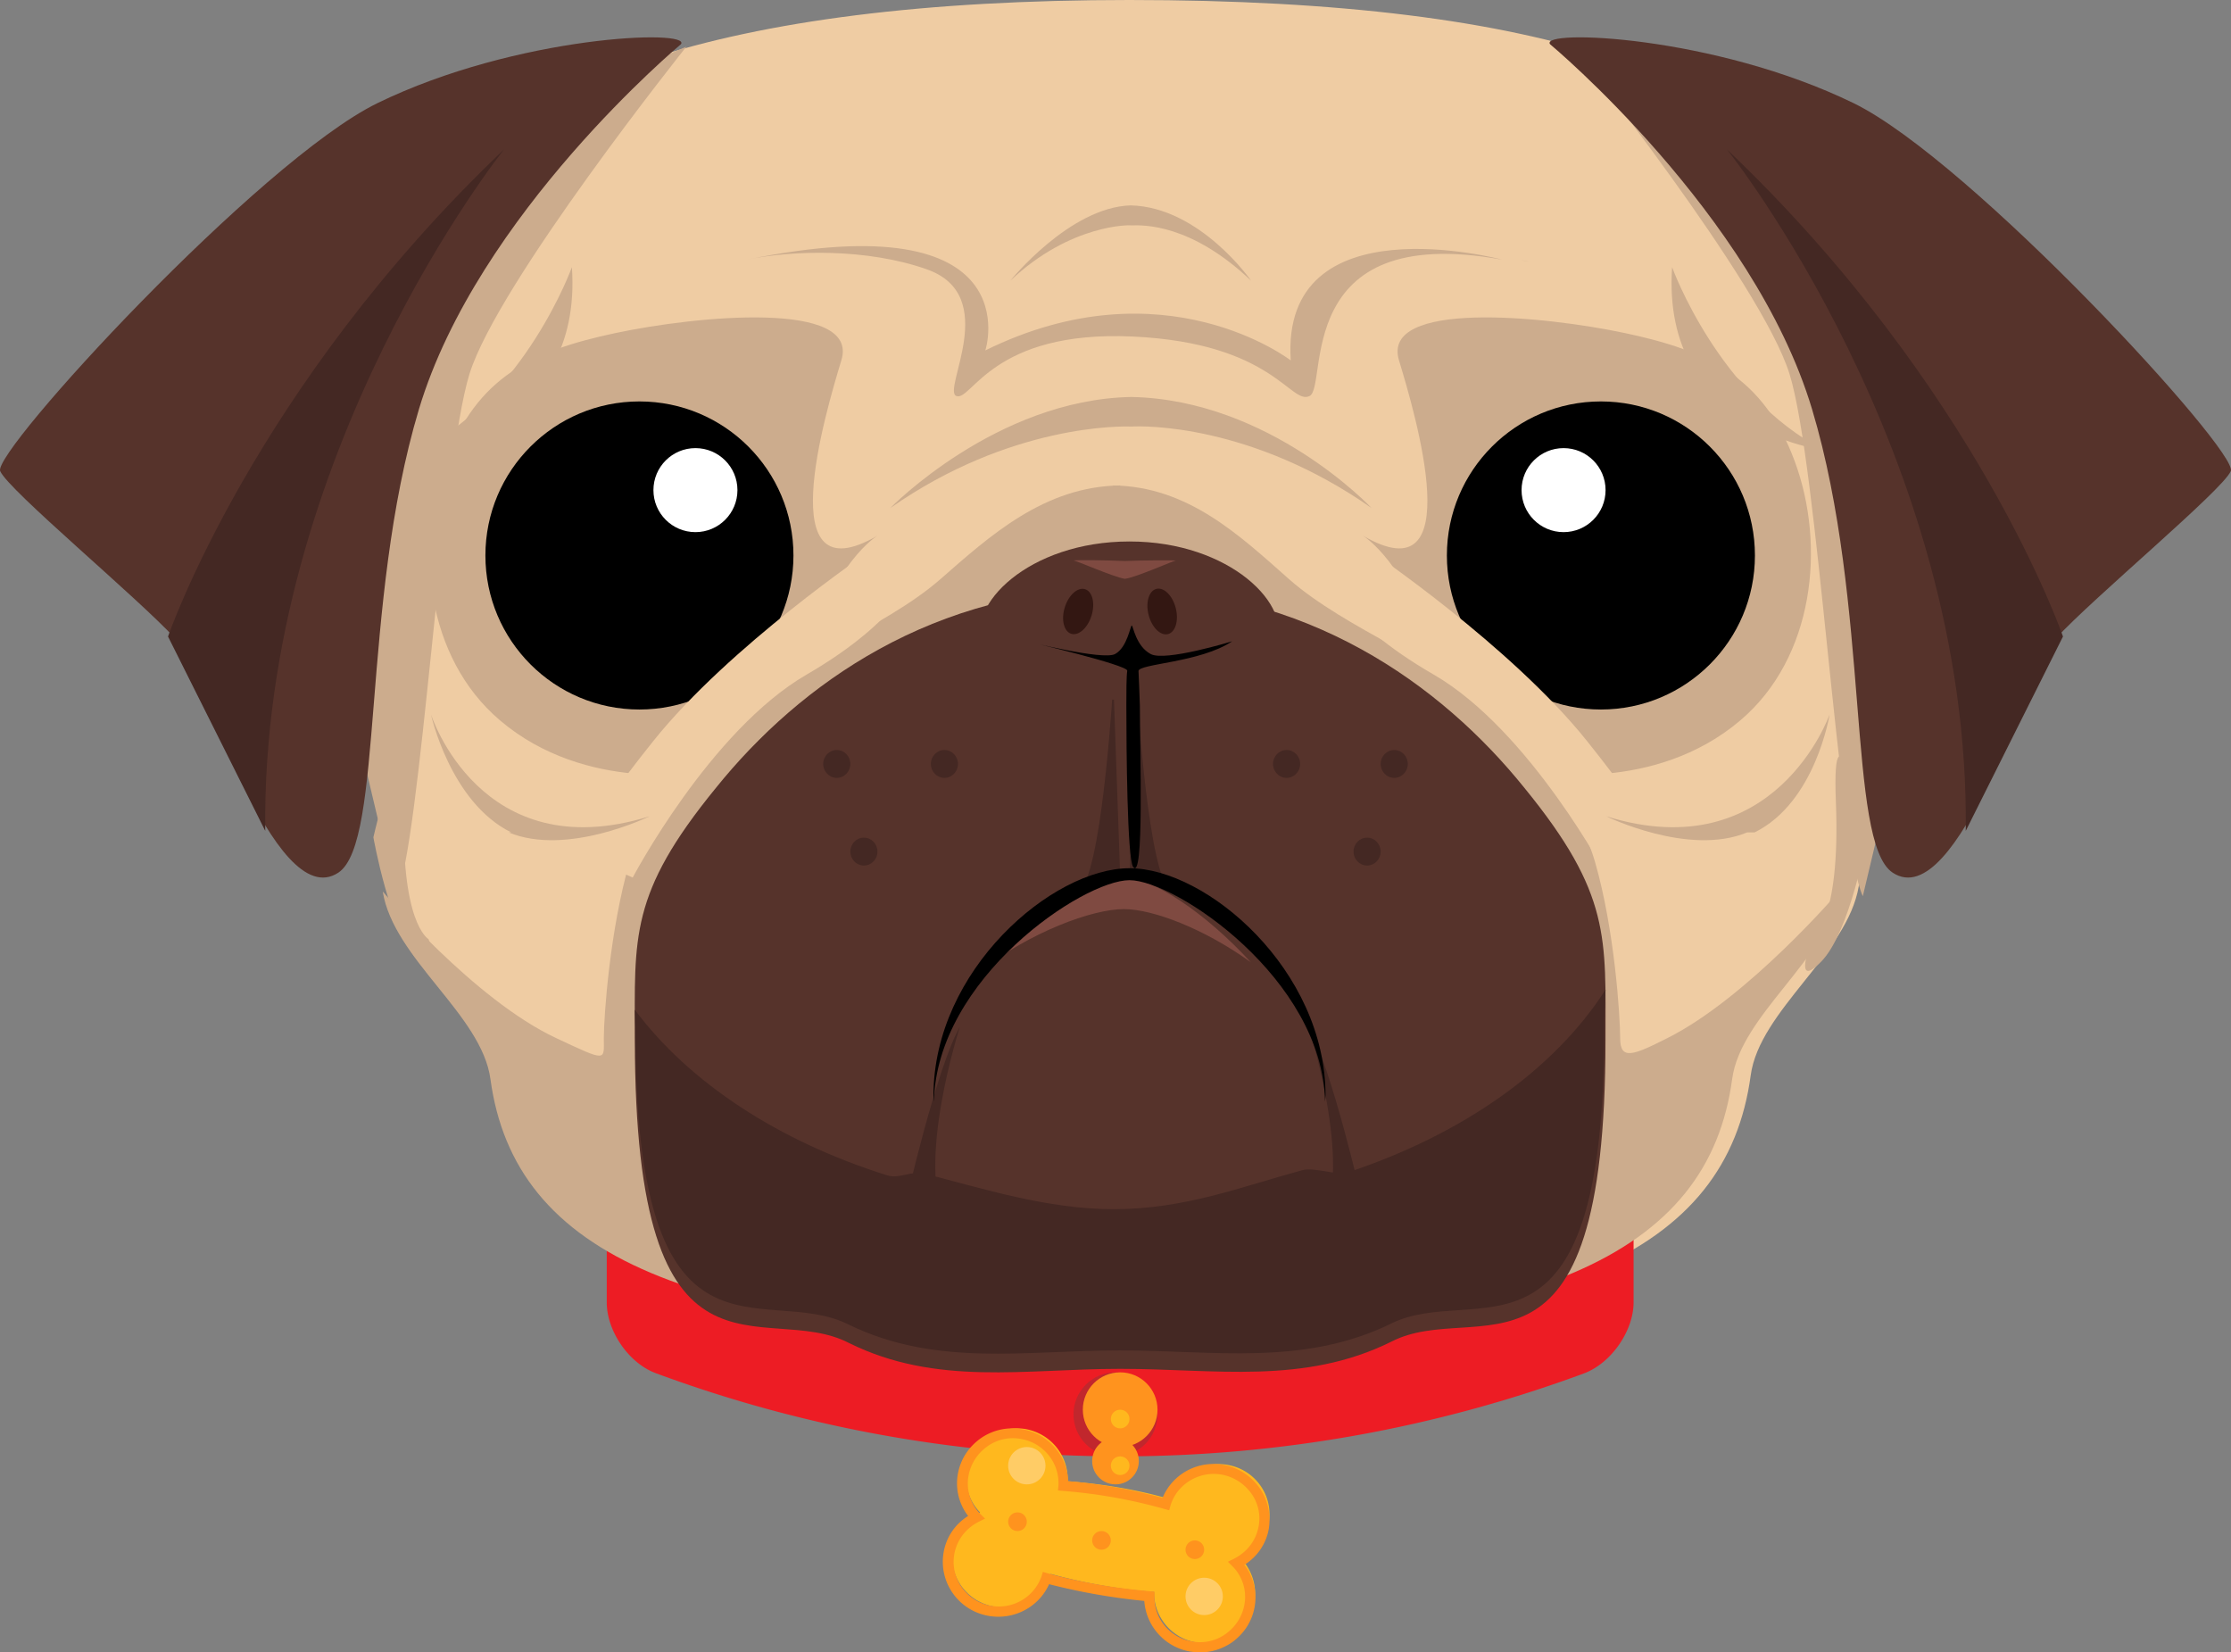 <svg width="239" height="177" xmlns="http://www.w3.org/2000/svg"><rect width="100%" height="100%" fill="#808080" stroke="none"/><g fill-rule="nonzero" fill="none"><path d="M169.71 138.597c-32.063 16.537-67.31 16.537-99.42 0-2.95-1.507-5.29-6.36-5.29-10.553v-10.79c0-4.24 2.387-6.266 5.29-4.758 32.063 16.537 67.31 16.537 99.42 0 2.95-1.508 5.29.565 5.29 4.759v10.789c0 4.193-2.34 9.046-5.29 10.553z" fill="#C1272D"/><path d="M200.667 45.717c-.467-8.122.42-15.363-3.175-21.582C188.62 8.819 166.255 0 120.965 0v.464h-.513.513V0c-43.89 0-68.169 8.958-77.04 24.274-3.595 6.22-3.081 13.414-3.548 21.536-.374 6.452-3.269 13.46-2.101 20.886 1.54 9.654 2.147 19.262 3.641 28.22 1.168 7.287 11.02 13.32 11.953 20.282 2.568 18.937 21.805 27.616 67.095 27.616V143h-.607.607v-.186c45.757 0 64.013-8.679 66.581-27.616.934-6.962 10.366-12.995 11.58-20.282 1.447-8.958 2.054-18.566 3.595-28.22 1.167-7.519-1.681-14.527-2.054-20.979z" fill="#EFCCA3"/><path d="M169.71 147.105a143.354 143.354 0 0 1-99.42 0c-2.95-1.078-5.29-4.547-5.29-7.594v-7.735c0-3.047 2.387-4.5 5.29-3.422a143.354 143.354 0 0 0 99.42 0c2.95-1.078 5.29.375 5.29 3.422v7.735c0 3-2.34 6.469-5.29 7.594z" fill="#ED1C24"/><circle fill="#C1272D" cx="119.5" cy="151.5" r="4.5"/><path d="M119.232 52c8.059.092 13.617 5.407 18.851 10.029 6.068 5.361 16.628 9.15 20.89 13.726 4.261 4.576 9.82 9.382 11.903 16.592 2.085 7.21 2.687 16.5 2.687 18.856 0 2.403 1.39 1.849 5.049 0C187.273 106.86 197 95.49 197 95.49c-1.158 7.256-10.514 13.171-11.44 20.104C183.011 134.45 164.623 143 119.277 143H119h.695" fill="#CCAC8D"/><path d="M149.863 38.577c1.768 5.832 7.586 25.472-3.863 18.8 0 0 4.747 2.8 7.865 13.39 3.072 10.543 10.844 11.896 10.844 11.896s12.473 2.38 21.734-5.505c7.912-6.718 9.168-18.707 5.817-27.758-3.35-9.05-9.354-11.85-18.15-13.715-8.75-1.866-26.155-3.546-24.247 2.892z" fill="#CCAC8D"/><circle fill="#000" cx="171.5" cy="59.5" r="16.5"/><circle fill="#FFF" cx="167.5" cy="52.5" r="4.5"/><path d="M146.784 59s15.063 10.177 23.21 20.353C178.143 89.53 178 91.433 178 91.433L172.22 94s-8.289-15.74-18.615-21.732C143.28 66.323 142 61.33 142 61.33l4.784-2.33z" fill="#EFCCA3"/><circle fill="#FF931E" cx="120" cy="151" r="4"/><circle fill="#FFB81E" cx="120" cy="152" r="1"/><circle fill="#FF931E" cx="119.5" cy="156.5" r="2.5"/><circle fill="#FFB81E" cx="120" cy="157" r="1"/><path d="M120 52c-8.129.092-13.969 5.407-19.248 10.029-6.12 5.361-16.912 9.15-21.21 13.726-4.298 4.576-9.997 9.382-12.1 16.592-2.102 7.21-2.756 16.5-2.756 18.856 0 2.403.42 2.588-5.092 0C50.764 107.09 41 95.49 41 95.49c1.168 7.256 10.605 13.171 11.54 20.104C55.108 134.45 73.655 143 119.345 143h.607" fill="#CCAC8D"/><path d="M163.319 84.411C154.319 73.236 139.957 63 120.093 63h-.186C100.043 63 85.68 73.236 76.68 84.411c-9.28 11.363-8.673 15.964-8.673 26.905 0 39.488 13.756 27.796 22.942 32.539 9.372 4.648 18.931 2.77 28.957 2.77h.186c10.026 0 19.585 1.737 28.957-2.911 9.186-4.743 22.942 7.184 22.942-32.305 0-10.94.606-15.635-8.673-26.998z" fill="#56332B"/><path d="M119.27 73s-1.04 18.381-3.27 22l4-1.19-.73-20.81zM121.73 73s1.04 18.381 3.27 22l-4-1.19.73-20.81z" fill="#442823"/><path d="M105.331 69.15c-1.94-4.24 4.829-11.15 15.67-11.15 10.793 0 17.61 6.91 15.67 11.15-1.894 4.33-8.806 5.758-15.67 5.85-6.865-.092-13.729-1.474-15.67-5.85z" fill="#56332B"/><path d="M121.965 71.889c-.048-.8 6.61-.893 10.035-3.197 0 0-7.189 2.21-8.732 1.364-1.593-.847-1.882-3.056-2.027-3.056-.145 0-.482 2.35-1.785 3.056-1.302.705-9.456-1.364-9.456-1.364s10.807 2.539 10.759 3.15c-.097.611-.097 2.397-.097 3.713 0 4.701.097 16.406.724 17.3 1.206 1.739.724-12.599.724-17.3-.049-1.269-.097-2.867-.145-3.666z" fill="#000"/><path d="M120.399 97.38c3.135 0 8.668 2.13 13.601 5.694C129.159 97.796 123.488 94 120.399 94c-3.32 0-10.281 4.12-15.399 10 5.394-4.167 11.987-6.62 15.399-6.62z" fill="#7F4A41"/><path d="M119.302 129.522c-7.123 0-13.966-2.201-20.251-3.806-1.35-.367-2.7.596-4.004.184C83.363 122.23 73.82 115.95 68 108.155c0 .596.047 1.238.047 1.88 0 38.561 13.733 27.19 22.904 31.867 9.357 4.539 18.9 2.75 28.91 2.75h.186c10.009 0 19.552 1.697 28.91-2.842 9.17-4.631 22.903 6.878 22.903-31.683 0-1.468.047-2.843.14-4.127-5.447 8.528-15.27 15.498-27.606 19.579-1.164.366-3.678-.597-4.888-.23-6.61 1.788-12.57 4.173-20.204 4.173z" fill="#442823"/><path d="M102.831 110s-4.75 14.583-1.505 21L97 129.007s3.339-14.73 5.831-19.007zm37.338 0s4.75 14.583 1.505 21l4.326-1.993s-3.339-14.73-5.831-19.007z" fill="#442823"/><path d="M90.137 38.577C88.37 44.41 82.551 64.05 94 57.377c0 0-4.747 2.8-7.865 13.39-3.118 10.59-10.844 11.896-10.844 11.896s-12.473 2.38-21.734-5.505C45.645 70.44 44.389 58.451 47.74 49.4c3.35-9.05 9.354-11.85 18.15-13.715 8.75-1.866 26.202-3.546 24.247 2.892z" fill="#CCAC8D"/><path d="M121 94.282c4.947 0 20.673 10.577 20.953 23.718 0-.229.047-.458.047-.641C142 103.897 129.26 93 121 93s-21 10.897-21 24.359c0 .229.047.458.047.641.28-13.187 15.96-23.718 20.953-23.718z" fill="#000"/><ellipse fill="#331712" transform="rotate(-14.465 124.5 65.5)" cx="124.5" cy="65.5" rx="1.5" ry="2.5"/><ellipse fill="#331712" transform="rotate(17.235 115.5 65.5)" cx="115.5" cy="65.5" rx="1.5" ry="2.5"/><circle fill="#000" cx="68.5" cy="59.5" r="16.5"/><circle fill="#FFF" cx="74.5" cy="52.5" r="4.5"/><path d="M126 60.05c0-.137-4.278 1.814-5.5 1.95-1.222-.181-5.5-2.087-5.5-1.95 0-.091 3.573-.046 5.5.045 1.927-.09 5.547-.09 5.5-.046z" fill="#7F4A41"/><path d="M93.216 59s-15.063 10.177-23.21 20.353C61.857 89.53 62 91.433 62 91.433L67.78 94s8.289-15.74 18.615-21.732C96.72 66.276 98 61.33 98 61.33L93.216 59z" fill="#EFCCA3"/><path d="M61.264 28.623S56.31 42.383 45 48.213c.047 0 17.479-2.053 16.264-19.59zm117.865 0s4.954 13.76 16.263 19.59c0 0-17.478-2.053-16.263-19.59zm-32.2 25.793s-10.89-11.614-25.751-11.894v-.047c-.094 0 .093 0 0 0v.047c-14.488.28-25.798 11.894-25.798 11.894 12.852-9.002 24.863-8.769 25.798-8.722 0 0-.047 0 0 0 1.355-.094 12.898-.28 25.75 8.722zm-12.9-24.347s-5.467-7.882-12.898-8.069c-.047 0 .047 0 0 0-6.543.187-12.899 8.069-12.899 8.069 6.45-6.11 12.899-5.97 12.899-5.924 1.402-.046 6.45-.186 12.899 5.924zM69.583 87.438s-8.832 4.337-15.095 1.725h.28c-6.542-3.218-8.599-12.64-8.599-12.64s5.281 16.558 23.414 10.915zm102.49 0s8.833 4.337 15.095 1.725h-.047.842c6.542-3.218 8.038-12.64 8.038-12.64s-5.795 16.558-23.928 10.915z" fill="#CCAC8D"/><path d="M80.027 27.808c4.908-1.024 12.855-1.21 19.213 1.024 8.087 2.793 1.589 13.033 3.225 13.592 1.636.559 3.833-7.075 18.886-6.377 15.052.698 16.875 7.355 18.932 6.377 2.057-.977-2.01-18.712 20.615-14.616 0 0-23.747-6.33-22.625 10.8 0 0-13.557-10.52-32.723-1.071.047 0 5.002-15.966-25.523-9.729zm82.881.047c.28.046.561.14.842.186 0 0-.28-.093-.842-.186zm-.14-.047c.047 0 .093 0 .14.047-.047-.047-.093-.047-.14-.047zM73.529 5S53.335 30.275 50.296 40.05c-3.038 9.775-5.189 50.225-7.853 55.95L33 56.249l17.25-41.52L73.53 5zm94.942 0s20.194 25.275 23.233 35.05c3.038 9.775 5.189 50.225 7.853 55.95L209 56.249l-17.25-41.52L168.47 5z" fill="#CCAC8D"/><path d="M166.057 4.74s21.773 18.14 28.061 39.084c6.288 20.944 3.708 46.377 8.635 49.65 6.945 4.581 14.828-22.16 17.456-25.06 4.083-4.44 17.88-15.894 18.77-17.951.892-2.057-27.78-33.24-40.403-39.411-14.97-7.293-33.74-7.948-32.52-6.312z" fill="#56332B"/><path d="M185 16s26.06 32.527 25.585 73L221 68.183S211.87 41.557 185 16z" fill="#442823"/><path d="M72.943 4.74S51.17 22.88 44.882 43.824c-6.288 20.944-3.708 46.377-8.635 49.65-6.945 4.581-14.828-22.16-17.456-25.06C14.708 63.975.91 52.52.02 50.464c-.892-2.057 27.78-33.24 40.403-39.411 14.97-7.293 33.74-7.948 32.52-6.312z" fill="#56332B"/><path d="M54 16S27.94 48.527 28.415 89L18 68.183S27.13 41.557 54 16z" fill="#442823"/><path d="M40 89.69s1.78 10.153 4.918 13.334c3.138 3.181.984-2.433.984-2.433s-3.092-1.684-2.576-14.643C43.84 72.942 40 89.69 40 89.69zm160 0s-1.78 10.153-4.918 13.334c-3.138 3.181-.984-2.433-.984-2.433s3.092-1.684 2.576-14.643C196.16 72.988 200 89.69 200 89.69z" fill="#CCAC8D"/><path d="M133 166.982c1.481-.757 2.58-2.127 2.915-3.83.525-2.93-1.434-5.719-4.396-6.239a5.422 5.422 0 0 0-6.116 3.687c-3.584-1.04-7.31-1.654-11.038-1.938.144-2.647-1.72-5.058-4.444-5.578-2.962-.52-5.781 1.418-6.307 4.35-.334 1.748.24 3.403 1.386 4.584-1.481.757-2.58 2.127-2.915 3.83-.525 2.93 1.434 5.719 4.396 6.239 2.676.473 5.208-1.087 6.068-3.498a59.182 59.182 0 0 0 11.086 1.938c-.048 2.6 1.816 4.916 4.444 5.389 2.962.52 5.781-1.418 6.307-4.35.286-1.7-.287-3.355-1.386-4.584z" fill="#FFB81E"/><path d="M128.54 177c-.334 0-.715-.047-1.049-.094a5.937 5.937 0 0 1-4.908-5.422 67.871 67.871 0 0 1-10.197-1.791c-1.096 2.451-3.765 3.866-6.48 3.394-3.241-.566-5.386-3.63-4.814-6.836a5.714 5.714 0 0 1 2.621-3.865 5.735 5.735 0 0 1-1.096-4.526c.286-1.556 1.144-2.876 2.478-3.819a5.916 5.916 0 0 1 4.432-.942c2.763.47 4.812 2.828 4.908 5.562 3.43.283 6.814.896 10.102 1.792a5.89 5.89 0 0 1 6.528-3.536c1.573.283 2.907 1.132 3.86 2.452.905 1.272 1.239 2.875 1 4.384a5.714 5.714 0 0 1-2.62 3.866 5.735 5.735 0 0 1 1.096 4.525c-.286 1.556-1.144 2.876-2.478 3.819-1 .66-2.145 1.037-3.383 1.037zm-16.821-8.627l.476.141c3.574.99 7.243 1.603 10.96 1.933l.524.047v.519c-.048 2.357 1.62 4.384 4.003 4.808a4.695 4.695 0 0 0 3.621-.801c1.049-.754 1.763-1.839 2.002-3.111a4.633 4.633 0 0 0-1.24-4.102l-.523-.518.667-.33c1.382-.708 2.335-1.933 2.62-3.442a4.568 4.568 0 0 0-.81-3.583 4.988 4.988 0 0 0-3.145-1.98c-2.382-.424-4.765.99-5.48 3.3l-.142.519-.525-.142a56.414 56.414 0 0 0-10.864-1.932l-.524-.048.047-.518c.143-2.404-1.572-4.573-4.002-4.997a4.695 4.695 0 0 0-3.622.801c-1.048.754-1.763 1.839-2.001 3.112A4.633 4.633 0 0 0 105 162.15l.524.519-.667.33c-1.382.707-2.335 1.932-2.621 3.441-.477 2.593 1.286 5.091 3.907 5.563a4.84 4.84 0 0 0 5.433-3.159l.143-.471z" fill="#FF931E"/><circle fill="#FC6" cx="110" cy="157" r="2"/><circle fill="#FC6" cx="129" cy="171" r="2"/><circle fill="#FF931E" cx="118" cy="165" r="1"/><circle fill="#FF931E" cx="109" cy="163" r="1"/><circle fill="#FF931E" cx="128" cy="166" r="1"/><g transform="translate(88 80)" fill="#442823"><ellipse cx="13.172" cy="1.83" rx="1.453" ry="1.493"/><ellipse cx="4.547" cy="11.219" rx="1.453" ry="1.493"/><ellipse cx="1.641" cy="1.83" rx="1.453" ry="1.493"/></g><g transform="translate(136 80)" fill="#442823"><ellipse cx="1.828" cy="1.83" rx="1.453" ry="1.493"/><ellipse cx="10.453" cy="11.219" rx="1.453" ry="1.493"/><ellipse cx="13.359" cy="1.83" rx="1.453" ry="1.493"/></g></g></svg>
